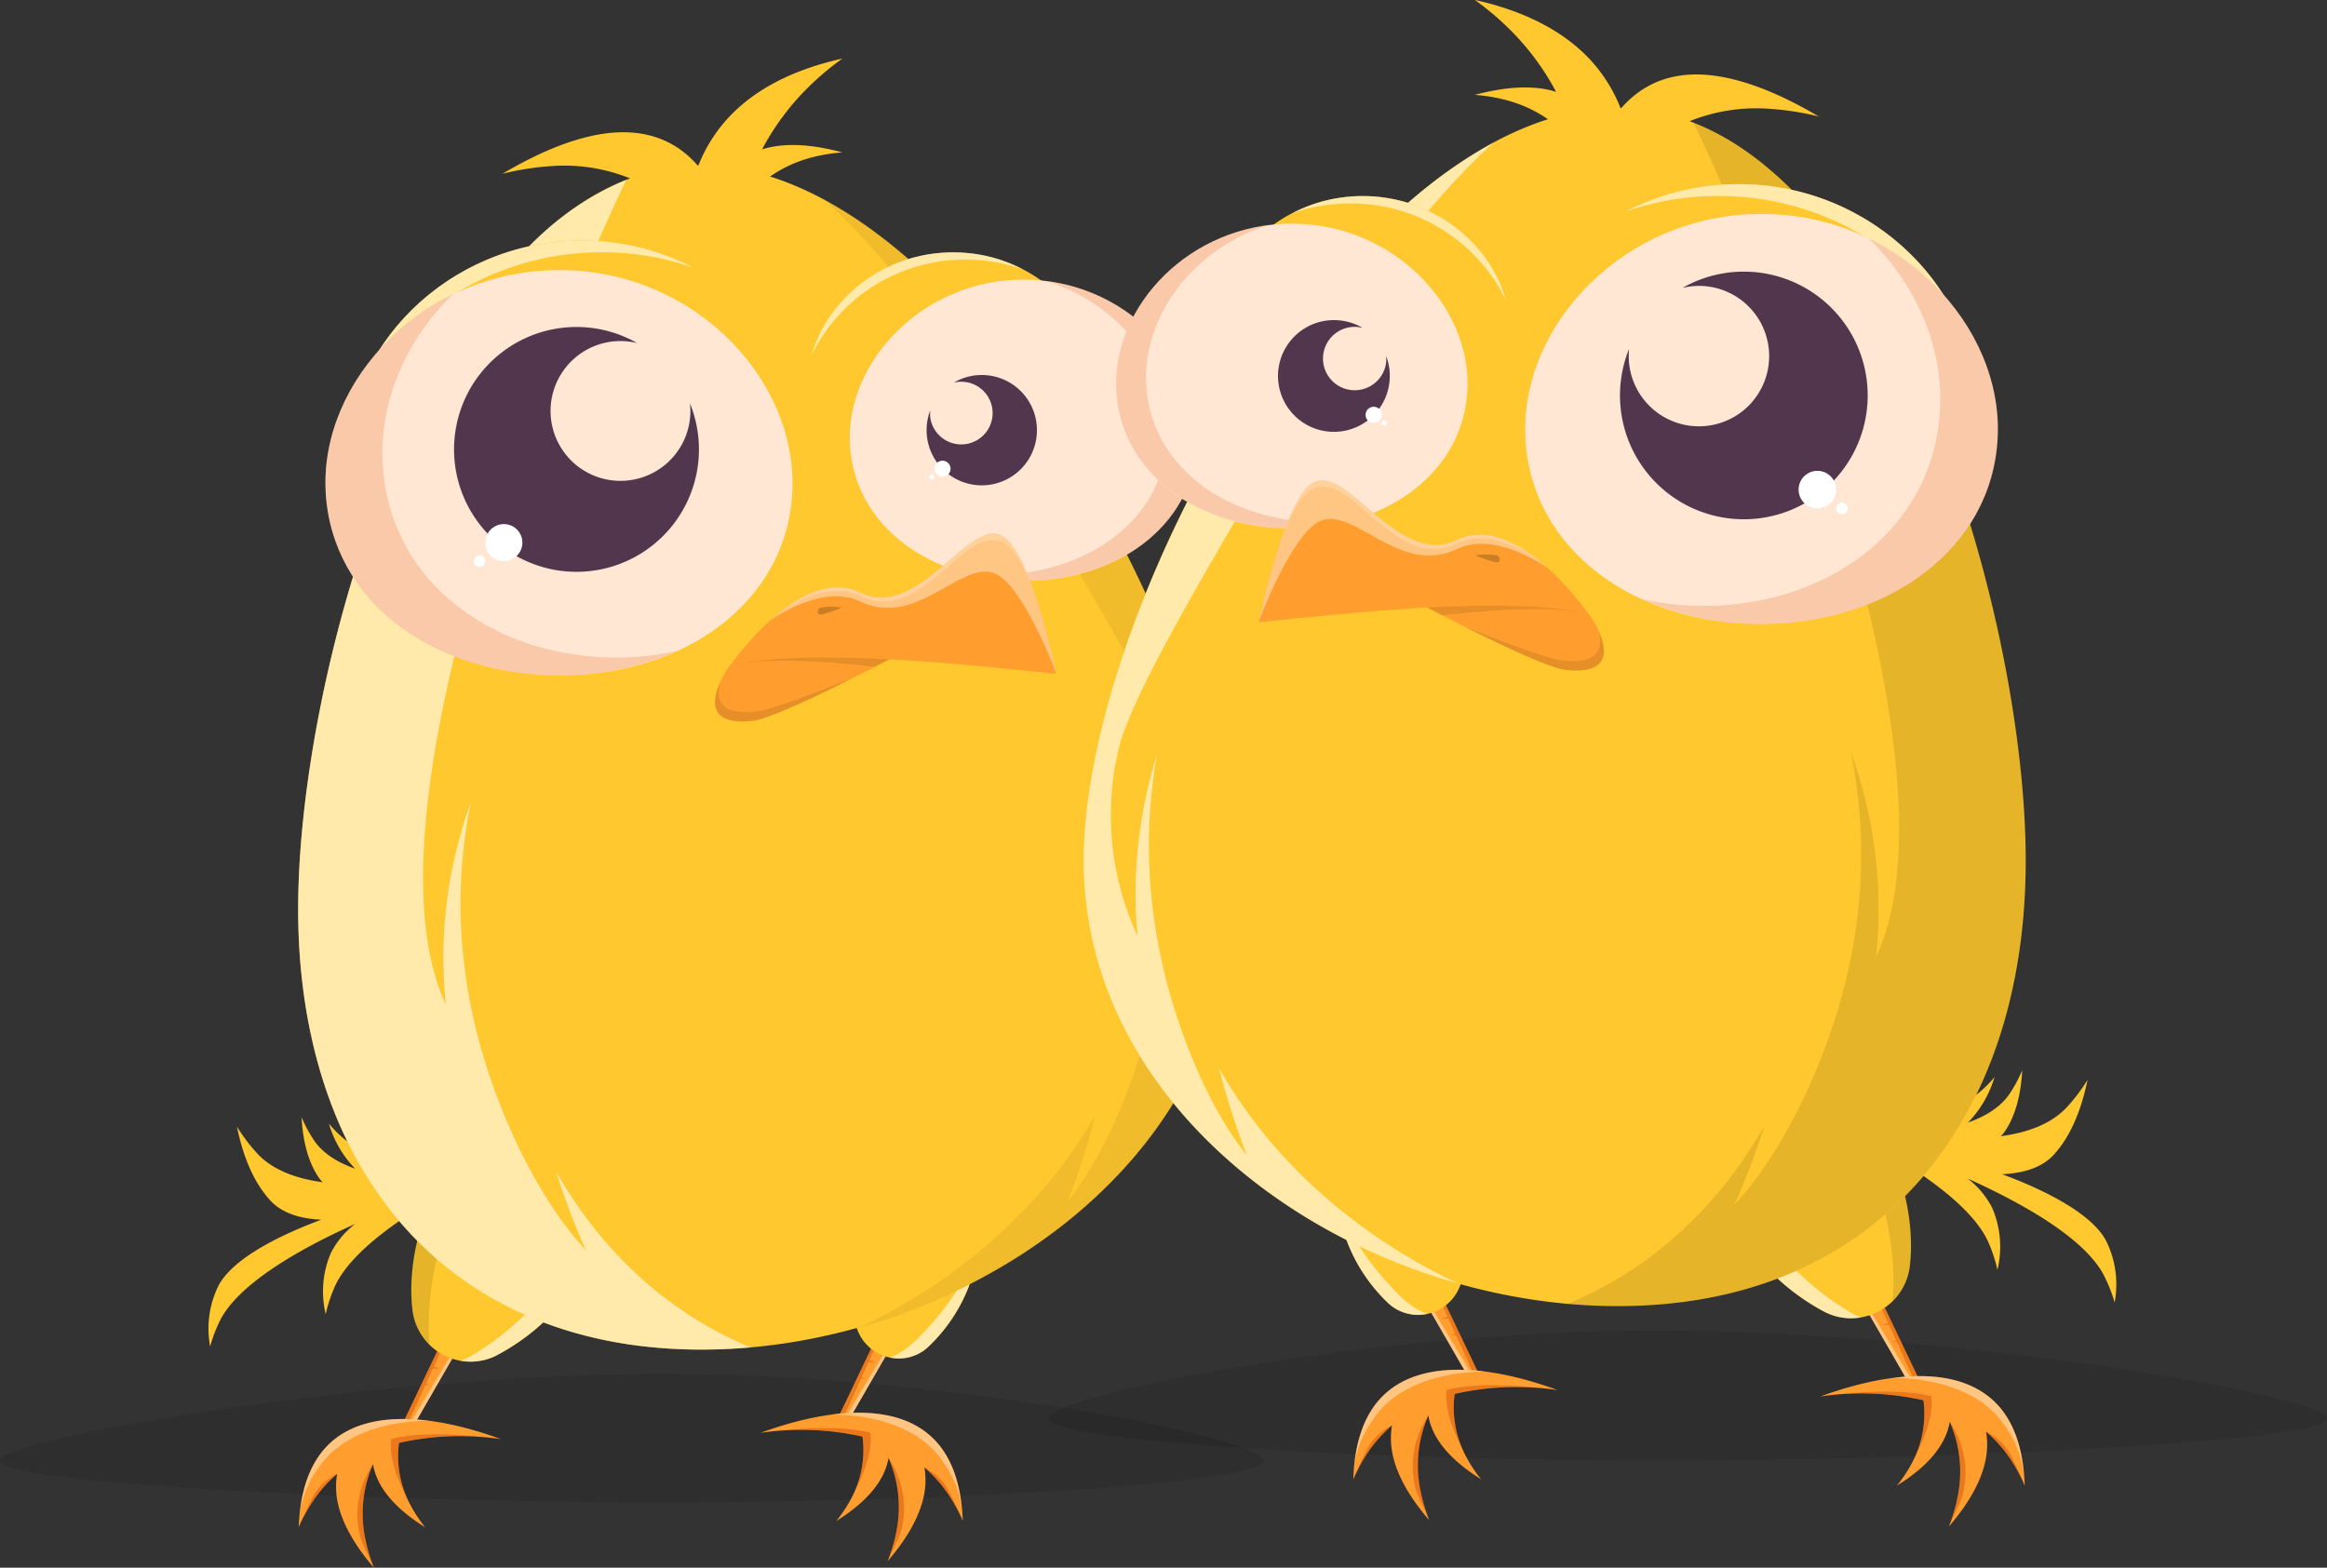 <svg xmlns="http://www.w3.org/2000/svg" xmlns:xlink="http://www.w3.org/1999/xlink" viewBox="0 0 463.91 312.61"><rect x="0" y="0" width="463.91" height="312.61" fill="#333333" stroke="none"/><defs><clipPath id="a" transform="translate(-68.04 -143.69)"><rect width="600" height="600" fill="none"/></clipPath></defs><g clip-path="url(#a)"><path d="M200.06,417.65c-56.37,0-132,12.74-132,17.33s75.65,8.3,132,8.3S320,439.56,320,435,256.42,417.65,200.06,417.65Z" transform="translate(-68.04 -143.69)" opacity="0.1"/><path d="M149.1,374.75a18.45,18.45,0,0,1-6.35-.71,9.83,9.83,0,0,1-4.19-8.05,15,15,0,0,1,.11-2.2,12.71,12.71,0,0,0-1.17,5.14,6,6,0,0,0,.92,3.12A17,17,0,0,1,136.9,371a22,22,0,0,1-3.29-3.26,21.64,21.64,0,0,0,5.23,9c-3.57-1.26-6.49-3.1-8.24-5.71a27.31,27.31,0,0,1-2.44-4.58c.25,4.73,1.29,8.86,3.35,11.94a7.66,7.66,0,0,0,.85,1.05c-5.39-.73-10-2.48-13-5.7a35,35,0,0,1-4.09-5.4c1.25,6.11,3.43,11.27,6.72,14.8,2.29,2.45,5.85,3.58,10.11,3.77-9.61,3.58-18,8.2-20.56,13.27a19.35,19.35,0,0,0-1.61,12,30.34,30.34,0,0,1,2-5.22c3.55-7,15-13.88,26.91-19.2a16.92,16.92,0,0,0-4.87,5.87,19.43,19.43,0,0,0-1,12.11,30.13,30.13,0,0,1,1.75-5.35c2.48-5.7,9.83-11.59,18.48-16.8Z" transform="translate(-68.04 -143.69)" fill="#ffc82e"/><polygon points="188.48 237.87 166.68 283.58 168.47 284.48 195.35 237.87 188.48 237.87" fill="#ff9e2e"/><polygon points="167.69 284.08 168.47 284.48 195.35 237.87 167.69 284.08" fill="#fff" opacity="0.4"/><polygon points="179.94 261.48 178.09 260.77 188.48 237.87 171.08 274.37 171.08 274.37 170.85 274.84 170.85 274.84 169.07 278.58 169.07 278.58 168.92 278.89 166.68 283.58 167.54 284.01 169.82 278.99 170.21 279.02 169.87 278.89 171.68 274.9 172.64 274.96 171.79 274.64 173.17 271.61 174.53 271.7 173.34 271.25 174.74 268.15 176.79 268.29 174.99 267.61 176.28 264.75 178.27 264.88 176.52 264.22 177.84 261.33 179.94 261.48" fill="#d04000" opacity="0.4"/><path d="M255,385.59c-6.46-2.3-14.9-.12-17.2,6.33-1.47,4.14-1,11.64,1.23,17.1a8.79,8.79,0,0,0,13.67,3.62l.3-.27a33,33,0,0,0,8.18-12.11C263.44,393.8,261.41,387.89,255,385.59Z" transform="translate(-68.04 -143.69)" fill="#ffc82e"/><path d="M250,411.56c-.17.16-.34.3-.52.45a14.45,14.45,0,0,1-4.07,2.39,8.52,8.52,0,0,0,7.26-1.76l.3-.27a33,33,0,0,0,8.18-12.11,14.9,14.9,0,0,0,.91-5A57,57,0,0,1,250,411.56Z" transform="translate(-68.04 -143.69)" fill="#fff" opacity="0.6"/><path d="M256.05,432.89c-6.8-9.9-21.77-8.82-36.38-3.48a55.63,55.63,0,0,1,20.32.75,20.43,20.43,0,0,1-2.32,12.47,27.73,27.73,0,0,1-2.9,4.36c4.16-2.59,7.37-5.54,9.11-8.82a12.66,12.66,0,0,0,1.3-3.76A24.54,24.54,0,0,1,246.76,449a32.4,32.4,0,0,1-1.76,6c3.84-4.44,6.46-9,7.28-13.32a14.94,14.94,0,0,0,.05-5.37,26.71,26.71,0,0,1,4.65,5.19,30.93,30.93,0,0,1,3,5.44C259.78,441.43,258.57,436.55,256.05,432.89Z" transform="translate(-68.04 -143.69)" fill="#ff9e2e"/><path d="M257.23,441.06a10.56,10.56,0,0,0-4.9-4.7,26.71,26.71,0,0,1,4.65,5.19,30.93,30.93,0,0,1,3,5.44C259.12,445,258,442.48,257.23,441.06Z" transform="translate(-68.04 -143.69)" fill="#d04000" opacity="0.4"/><path d="M245,455.05c.8-2,2.23-4.45,2.67-6a17.73,17.73,0,0,0-2.49-14.6A24.54,24.54,0,0,1,246.76,449,32.4,32.4,0,0,1,245,455.05Z" transform="translate(-68.04 -143.69)" fill="#d04000" opacity="0.4"/><path d="M237.67,442.63c2.19-4.13,4.41-9.1,3.87-13.25-6.08-1.54-14.55-.89-21.87,0a55.63,55.63,0,0,1,20.32.75A20.43,20.43,0,0,1,237.67,442.63Z" transform="translate(-68.04 -143.69)" fill="#d04000" opacity="0.4"/><path d="M256.05,432.89c-4.55-6.62-12.75-8.33-22.05-7.14,9.34.08,17.73,3.15,21.79,9.06,2.52,3.66,4,6.62,4.16,12.18C259.78,441.43,258.57,436.55,256.05,432.89Z" transform="translate(-68.04 -143.69)" fill="#fff" opacity="0.4"/><polygon points="101.63 239.12 79.83 284.83 81.63 285.73 108.5 239.12 101.63 239.12" fill="#ff9e2e"/><polygon points="80.84 285.34 81.63 285.73 108.5 239.12 80.84 285.34" fill="#fff" opacity="0.4"/><polygon points="93.09 262.73 91.24 262.03 101.63 239.12 84.23 275.62 84.23 275.62 84 276.09 84 276.09 82.22 279.84 82.22 279.84 82.07 280.15 79.83 284.83 80.69 285.26 82.97 280.25 83.36 280.27 83.02 280.14 84.83 276.15 85.79 276.21 84.94 275.9 86.32 272.86 87.68 272.95 86.48 272.5 87.89 269.41 89.94 269.55 88.14 268.87 89.44 266 91.42 266.14 89.67 265.48 90.98 262.59 93.09 262.73" fill="#d04000" opacity="0.4"/><path d="M131.52,434.14c6.81-9.9,21.77-8.82,36.39-3.47a55.25,55.25,0,0,0-20.33.75,20.52,20.52,0,0,0,2.33,12.47,27.82,27.82,0,0,0,2.89,4.35c-4.15-2.58-7.37-5.54-9.1-8.81a12.44,12.44,0,0,1-1.3-3.77,24.47,24.47,0,0,0-1.59,14.63,33.29,33.29,0,0,0,1.76,6c-3.83-4.44-6.46-9-7.27-13.33a14.94,14.94,0,0,1-.05-5.37,27.05,27.05,0,0,0-4.66,5.19,31.59,31.59,0,0,0-3,5.44C127.8,442.69,129,437.81,131.52,434.14Z" transform="translate(-68.04 -143.69)" fill="#ff9e2e"/><path d="M130.35,442.31a10.56,10.56,0,0,1,4.9-4.7,27.05,27.05,0,0,0-4.66,5.19,31.59,31.59,0,0,0-3,5.44C128.46,446.29,129.56,443.74,130.35,442.31Z" transform="translate(-68.04 -143.69)" fill="#d04000" opacity="0.4"/><path d="M142.57,456.31c-.79-2-2.22-4.46-2.67-6.05a17.71,17.71,0,0,1,2.5-14.6,24.47,24.47,0,0,0-1.59,14.63A33.29,33.29,0,0,0,142.57,456.31Z" transform="translate(-68.04 -143.69)" fill="#d04000" opacity="0.4"/><path d="M149.91,443.89c-2.19-4.13-4.41-9.11-3.88-13.26,6.08-1.54,14.55-.89,21.88,0a55.25,55.25,0,0,0-20.33.75A20.52,20.52,0,0,0,149.91,443.89Z" transform="translate(-68.04 -143.69)" fill="#d04000" opacity="0.4"/><path d="M127.62,448.24a20,20,0,0,1,4.16-12.18c4.07-5.91,12.45-9,21.79-9.05-9.3-1.19-17.5.51-22,7.13C129,437.81,127.8,442.69,127.62,448.24Z" transform="translate(-68.04 -143.69)" fill="#fff" opacity="0.4"/><path d="M150.25,404.77a11.67,11.67,0,0,0,16.2,9.5l.48-.23a43.72,43.72,0,0,0,14.76-12.57c5.25-7.43,4.76-15.71-2.67-21s-19-5.47-24.23,2C151.43,387.24,149.35,397,150.25,404.77Z" transform="translate(-68.04 -143.69)" fill="#ffc82e"/><path d="M159.81,383.36a17.47,17.47,0,0,1,9.09-6.54c-5.47-.52-11,1.17-14.11,5.66-3.36,4.76-5.44,14.52-4.54,22.29a11.85,11.85,0,0,0,3.43,7.07C152.8,401.72,155.5,389.46,159.81,383.36Z" transform="translate(-68.04 -143.69)" opacity="0.1"/><path d="M184,386.14a23.85,23.85,0,0,1-3.73,10.53A56.62,56.62,0,0,1,162.1,414l-.6.33c-.54.27-1.08.51-1.63.72a11.23,11.23,0,0,0,6.58-.81l.48-.23a43.72,43.72,0,0,0,14.76-12.57C185.31,396.34,186.2,390.8,184,386.14Z" transform="translate(-68.04 -143.69)" fill="#fff" opacity="0.6"/><path d="M281.72,234.77a21.46,21.46,0,0,0,5.35-13.28c.69-13.8-12.23-27.49-29-27.46a30,30,0,0,0-8.92,1.32c-8.89-7.73-18.2-13.51-27.59-16.46a25.94,25.94,0,0,1,8.09-3.75,34.28,34.28,0,0,1,6.33-1.06c-5.8-1.55-11.14-2-15.53-.75l-.49.15a51.17,51.17,0,0,1,7.67-10.8,55.24,55.24,0,0,1,8.35-7.31c-9.32,2.07-17.22,5.86-22.71,11.77a30.42,30.42,0,0,0-6,9.55h-.14c-3.93-4.52-9.29-7-16.41-6.58-6.69.42-14.41,3.44-22.51,8.23a55.34,55.34,0,0,1,9.5-1.51,35.11,35.11,0,0,1,15.94,2.43C151.26,195,127.48,278.71,127.48,325c0,51.27,29.12,87.81,80.39,87.81S313.13,376.31,313.13,325C313.13,300.27,300.52,264.81,281.72,234.77Z" transform="translate(-68.04 -143.69)" fill="#ffc82e"/><path d="M188,194a55.16,55.16,0,0,1,18.25,3.05A48,48,0,0,0,184,191.67c-22.33,0-40.41,15.09-45.28,32.91C146.66,207.42,165.43,194,188,194Z" transform="translate(-68.04 -143.69)" fill="#ffe7d4" opacity="0.2"/><path d="M187.31,191.78c2.11-4.8,4-8.93,5.6-12.23a57.28,57.28,0,0,0-19.35,13.23A49.34,49.34,0,0,1,184,191.67C185.1,191.67,186.21,191.71,187.31,191.78Zm-8.4,185.56A149.94,149.94,0,0,0,184.84,393c-11.15-12-21-34.23-23.82-53.77a100.74,100.74,0,0,1,.9-35.61q-1.47,4.07-2.58,8.34A90,90,0,0,0,156.92,344c-8.1-17.33-4.35-46.75,3.48-76.47-8.43-3.87-15.21-9.87-19.17-17.52-9,26.2-13.75,54.32-13.75,75,0,51.27,29.12,87.81,80.39,87.81,3.27,0,6.55-.15,9.82-.44C201.15,405.5,188.09,393.37,178.91,377.34Z" transform="translate(-68.04 -143.69)" fill="#fff" opacity="0.6"/><path d="M184,191.67c-26.91,0-47.65,21.93-46.54,44.09s21.82,36.69,46.54,36.76,45.47-14.47,46.54-36.76S210.88,191.62,184,191.67Z" transform="translate(-68.04 -143.69)" fill="#ffc82e"/><path d="M188,194a55.16,55.16,0,0,1,18.25,3.05A48,48,0,0,0,184,191.67c-22.33,0-40.41,15.09-45.28,32.91C146.66,207.42,165.43,194,188,194Z" transform="translate(-68.04 -143.69)" fill="#fff" opacity="0.6"/><g opacity="0.1"><path d="M286.41,366a142.86,142.86,0,0,1-5.5,17.2c8.64-10.66,16.27-30.28,18.46-47.57a101.54,101.54,0,0,0-.7-31.51q1.14,3.59,2,7.37a91.17,91.17,0,0,1,1.88,28.43,56.56,56.56,0,0,0,3.74-36.68c-3-13.23-27.48-51.74-32.77-62.25a26.35,26.35,0,0,0,8.2-6.18c18.8,30,31.41,65.5,31.41,90.27,0,40.72-34.06,72.15-73.76,83.36C258.94,399.16,275.94,384.47,286.41,366Z" transform="translate(-68.04 -143.69)" opacity="0.6"/><path d="M249.15,195.36a29.27,29.27,0,0,0-4,1.57,140.32,140.32,0,0,0-12.75-13.42A92.82,92.82,0,0,1,249.15,195.36Z" transform="translate(-68.04 -143.69)" opacity="0.6"/></g><path d="M260.57,195.48a34.52,34.52,0,0,1,11.38,1.9A30,30,0,0,0,258.08,194c-13.92,0-25.18,9.4-28.22,20.5A33.9,33.9,0,0,1,260.57,195.48Z" transform="translate(-68.04 -143.69)" fill="#fff" opacity="0.6"/><path d="M272.07,199.45c-20,0-35.42,16.3-34.59,32.78s16.22,27.27,34.59,27.32,33.8-10.76,34.6-27.32S292.08,199.42,272.07,199.45Z" transform="translate(-68.04 -143.69)" fill="#ffe7d4"/><path d="M276.5,199.72c14.72,4.38,24.95,17.78,24.27,31.28-.79,16.57-16.21,27.27-34.59,27.33a46.81,46.81,0,0,1-6.09-.43,44.11,44.11,0,0,0,12,1.65c18.38-.05,33.8-10.76,34.6-27.32C307.43,217,294.3,201.88,276.5,199.72Z" transform="translate(-68.04 -143.69)" fill="#e75400" opacity="0.2"/><path d="M179.5,197.55c-26.91,0-47.65,21.93-46.54,44.09s21.82,36.69,46.54,36.76S225,263.93,226,241.64,206.41,197.51,179.5,197.55Z" transform="translate(-68.04 -143.69)" fill="#ffe7d4"/><path d="M190.86,274.81c-24.72-.08-45.46-15.34-46.54-39-.58-12.34,4.87-24.62,14.08-33.49C142.56,210,132.17,225.78,133,241.64c1.07,22.29,21.82,36.69,46.54,36.76a57,57,0,0,0,23.44-4.89A57.47,57.47,0,0,1,190.86,274.81Z" transform="translate(-68.04 -143.69)" fill="#e75400" opacity="0.2"/><path d="M205.61,224.18c0,.46.07.92.07,1.39a13.94,13.94,0,1,1-10.62-13.47,24.41,24.41,0,1,0,10.55,12.08Z" transform="translate(-68.04 -143.69)" fill="#51364d"/><path d="M168.49,255.58a3.69,3.69,0,1,0-3.69-3.69A3.69,3.69,0,0,0,168.49,255.58Z" transform="translate(-68.04 -143.69)" fill="#fff"/><circle cx="95.6" cy="111.89" r="1.15" fill="#fff"/><path d="M258.13,220a6.18,6.18,0,0,1,.62-.12A6.25,6.25,0,1,1,253.5,227a6.7,6.7,0,0,1,0-1.48,11,11,0,1,0,4.67-5.52Z" transform="translate(-68.04 -143.69)" fill="#51364d"/><path d="M255.93,238.76a1.6,1.6,0,1,0-1.59-1.6A1.6,1.6,0,0,0,255.93,238.76Z" transform="translate(-68.04 -143.69)" fill="#fff"/><path d="M253.84,239.26a.5.5,0,0,0,.5-.5.51.51,0,0,0-.5-.5.5.5,0,0,0-.5.5A.5.5,0,0,0,253.84,239.26Z" transform="translate(-68.04 -143.69)" fill="#fff"/><path d="M213.57,276.38c-.1,0-9.07,12.57,4.53,11.05,5.85-.65,32.62-15.11,32.62-15.11S227.6,270.94,213.57,276.38Z" transform="translate(-68.04 -143.69)" fill="#ff9e2e"/><path d="M242.47,276.65c4.75-2.44,8.25-4.33,8.25-4.33s-23.12-1.38-37.15,4.06C220.11,274.85,230.87,275.37,242.47,276.65Z" transform="translate(-68.04 -143.69)" opacity="0.1"/><path d="M218.83,285.57c-7.65.86-8.15-2.73-7.12-6.05-1.7,3.62-2.74,8.93,6.39,7.91,3.11-.35,12.14-4.6,19.92-8.51C229.43,282.3,221.29,285.3,218.83,285.57Z" transform="translate(-68.04 -143.69)" opacity="0.1"/><path d="M268.49,251c-6.79-5.49-16.88,16.66-28.93,10.85s-25.92,14.61-26,14.58c16.41-3.82,48.62,0,65,1.62C278.71,277.92,273.79,255.08,268.49,251Z" transform="translate(-68.04 -143.69)" fill="#ff9e2e"/><path d="M268.49,251c-6.79-5.49-16.88,16.66-28.93,10.85-6.2-3-12.89,1-17.92,5.5,5.5-3.61,12.46-6.34,17.86-3.73,12.05,5.81,21.4-10.27,28.19-4.77,5.3,4.13,11,19.12,10.92,19.2C278.71,277.92,273.79,255.08,268.49,251Z" transform="translate(-68.04 -143.69)" fill="#fff" opacity="0.4"/><path d="M268.49,251c-6.79-5.49-16.88,16.66-28.93,10.85-5.59-2.7-11.58.25-16.39,4.19,5.17-3.54,11.27-6,16.6-3.42,12,5.81,20.58-14.66,28.29-10.74,2.52,1.28,4.81,6.11,6.6,11.27C272.91,257.8,270.73,252.7,268.49,251Z" transform="translate(-68.04 -143.69)" fill="#fff" opacity="0.2"/><path d="M231.48,264.87s-1.21,1.37.4,1.36a27.31,27.31,0,0,0,4-1.38A13.27,13.27,0,0,0,231.48,264.87Z" transform="translate(-68.04 -143.69)" opacity="0.2"/><path d="M398.42,409c57,0,133.54,12.89,133.54,17.53s-76.52,8.4-133.54,8.4-121.27-3.76-121.27-8.4S341.41,409,398.42,409Z" transform="translate(-68.04 -143.69)" opacity="0.1"/><path d="M450,365.6a18.61,18.61,0,0,0,6.42-.72,9.93,9.93,0,0,0,4.24-8.14,15.42,15.42,0,0,0-.11-2.23,12.86,12.86,0,0,1,1.18,5.2,6.1,6.1,0,0,1-.93,3.16,17.55,17.55,0,0,0,1.54-1.11,22.46,22.46,0,0,0,3.33-3.29,22.1,22.1,0,0,1-5.29,9.07c3.61-1.28,6.56-3.15,8.33-5.79a27.53,27.53,0,0,0,2.47-4.63c-.25,4.78-1.31,9-3.39,12.08a7.25,7.25,0,0,1-.86,1.06c5.45-.73,10.1-2.5,13.14-5.77a34.79,34.79,0,0,0,4.14-5.46c-1.27,6.19-3.47,11.4-6.8,15-2.31,2.47-5.91,3.62-10.23,3.81,9.72,3.61,18.21,8.29,20.8,13.42a19.57,19.57,0,0,1,1.63,12.16,30.26,30.26,0,0,0-2.07-5.28c-3.59-7.13-15.18-14-27.22-19.43a17.19,17.19,0,0,1,4.93,5.94,19.66,19.66,0,0,1,1,12.25,29.9,29.9,0,0,0-1.77-5.4c-2.51-5.77-9.94-11.73-18.69-17Z" transform="translate(-68.04 -143.69)" fill="#ffc82e"/><polygon points="273.26 228.8 295.31 275.03 293.5 275.94 266.31 228.8 273.26 228.8" fill="#ff9e2e"/><polygon points="294.3 275.54 293.5 275.94 266.31 228.8 294.3 275.54" fill="#fff" opacity="0.4"/><polygon points="281.9 252.67 283.77 251.97 273.26 228.8 290.87 265.72 290.87 265.72 291.1 266.19 291.1 266.19 292.9 269.98 292.9 269.98 293.05 270.29 295.31 275.03 294.44 275.47 292.14 270.39 291.75 270.42 292.09 270.29 290.26 266.25 289.29 266.31 290.14 265.99 288.75 262.92 287.37 263.02 288.58 262.56 287.16 259.43 285.09 259.57 286.91 258.88 285.6 255.99 283.59 256.12 285.36 255.45 284.03 252.53 281.9 252.67" fill="#d04000" opacity="0.4"/><path d="M342.89,376.56c6.53-2.32,15.07-.12,17.39,6.41,1.5,4.18,1,11.77-1.23,17.29a8.9,8.9,0,0,1-13.84,3.66l-.3-.26a33.51,33.51,0,0,1-8.27-12.26C334.31,384.87,336.36,378.89,342.89,376.56Z" transform="translate(-68.04 -143.69)" fill="#ffc82e"/><path d="M347.92,402.84l.52.45a14.53,14.53,0,0,0,4.12,2.41,8.59,8.59,0,0,1-7.35-1.78l-.3-.26a33.51,33.51,0,0,1-8.27-12.26,15,15,0,0,1-.92-5A57.74,57.74,0,0,0,347.92,402.84Z" transform="translate(-68.04 -143.69)" fill="#fff" opacity="0.6"/><path d="M341.78,424.4c6.89-10,22-8.92,36.81-3.51a55.82,55.82,0,0,0-20.56.76,20.75,20.75,0,0,0,2.35,12.61,27.88,27.88,0,0,0,2.93,4.41c-4.21-2.62-7.46-5.61-9.21-8.92a12.33,12.33,0,0,1-1.31-3.81,24.78,24.78,0,0,0-1.61,14.8,33.16,33.16,0,0,0,1.78,6.08c-3.88-4.48-6.53-9.06-7.36-13.47a15.33,15.33,0,0,1-.05-5.44,28,28,0,0,0-4.71,5.25,32,32,0,0,0-3,5.51C338,433.05,339.23,428.11,341.78,424.4Z" transform="translate(-68.04 -143.69)" fill="#ff9e2e"/><path d="M340.59,432.67a10.72,10.72,0,0,1,5-4.76,28,28,0,0,0-4.71,5.25,32,32,0,0,0-3,5.51C338.69,436.69,339.8,434.11,340.59,432.67Z" transform="translate(-68.04 -143.69)" fill="#d04000" opacity="0.4"/><path d="M353,446.82c-.8-2-2.25-4.5-2.7-6.11a17.93,17.93,0,0,1,2.53-14.77,24.78,24.78,0,0,0-1.61,14.8A33.16,33.16,0,0,0,353,446.82Z" transform="translate(-68.04 -143.69)" fill="#d04000" opacity="0.4"/><path d="M360.38,434.26c-2.21-4.18-4.46-9.21-3.92-13.41,6.15-1.55,14.72-.9,22.13,0a55.82,55.82,0,0,0-20.56.76A20.75,20.75,0,0,0,360.38,434.26Z" transform="translate(-68.04 -143.69)" fill="#d04000" opacity="0.4"/><path d="M337.84,438.67c.18-5.62,1.66-8.61,4.21-12.32,4.11-6,12.59-9.08,22-9.16-9.41-1.21-17.7.52-22.31,7.21C339.23,428.11,338,433.05,337.84,438.67Z" transform="translate(-68.04 -143.69)" fill="#fff" opacity="0.4"/><polygon points="361.11 230.06 383.16 276.3 381.35 277.21 354.16 230.06 361.11 230.06" fill="#ff9e2e"/><polygon points="382.14 276.81 381.35 277.21 354.16 230.06 382.14 276.81" fill="#fff" opacity="0.4"/><polygon points="369.75 253.94 371.63 253.23 361.11 230.06 378.72 266.99 378.72 266.99 378.94 267.46 378.94 267.46 380.75 271.25 380.75 271.25 380.9 271.56 383.16 276.3 382.29 276.74 379.99 271.66 379.6 271.69 379.94 271.56 378.11 267.52 377.14 267.58 377.99 267.26 376.6 264.19 375.22 264.29 376.43 263.83 375.01 260.7 372.94 260.84 374.76 260.15 373.45 257.25 371.44 257.39 373.21 256.72 371.88 253.8 369.75 253.94" fill="#d04000" opacity="0.4"/><path d="M467.75,425.67c-6.89-10-22-8.92-36.81-3.51a55.82,55.82,0,0,1,20.56.76,20.75,20.75,0,0,1-2.35,12.61,27.36,27.36,0,0,1-2.93,4.4c4.21-2.61,7.46-5.6,9.21-8.91a12.63,12.63,0,0,0,1.32-3.81,24.86,24.86,0,0,1,1.6,14.8,32.39,32.39,0,0,1-1.78,6.08c3.88-4.49,6.53-9.06,7.36-13.48a15.27,15.27,0,0,0,.05-5.43,27,27,0,0,1,4.71,5.25,31.6,31.6,0,0,1,3,5.5C471.51,434.32,470.3,429.38,467.75,425.67Z" transform="translate(-68.04 -143.69)" fill="#ff9e2e"/><path d="M468.94,433.94a10.72,10.72,0,0,0-5-4.76,27,27,0,0,1,4.71,5.25,31.6,31.6,0,0,1,3,5.5C470.85,438,469.73,435.38,468.94,433.94Z" transform="translate(-68.04 -143.69)" fill="#d04000" opacity="0.4"/><path d="M456.57,448.09c.81-2,2.25-4.5,2.7-6.11a18,18,0,0,0-2.52-14.77,24.86,24.86,0,0,1,1.6,14.8A32.39,32.39,0,0,1,456.57,448.09Z" transform="translate(-68.04 -143.69)" fill="#d04000" opacity="0.4"/><path d="M449.15,435.53c2.21-4.18,4.46-9.21,3.92-13.41-6.15-1.55-14.72-.9-22.13,0a55.82,55.82,0,0,1,20.56.76A20.75,20.75,0,0,1,449.15,435.53Z" transform="translate(-68.04 -143.69)" fill="#d04000" opacity="0.4"/><path d="M467.75,425.67c-4.61-6.69-12.9-8.42-22.31-7.21,9.45.07,17.93,3.18,22,9.16a20.19,20.19,0,0,1,4.21,12.31C471.51,434.32,470.3,429.38,467.75,425.67Z" transform="translate(-68.04 -143.69)" fill="#fff" opacity="0.4"/><path d="M448.8,396a11.79,11.79,0,0,1-16.38,9.6l-.48-.22A44.5,44.5,0,0,1,417,392.63c-5.3-7.52-4.82-15.89,2.7-21.19s19.21-5.54,24.51,2C447.61,378.23,449.71,388.1,448.8,396Z" transform="translate(-68.04 -143.69)" fill="#ffc82e"/><path d="M439.14,374.31a17.72,17.72,0,0,0-9.2-6.62c5.54-.52,11.07,1.19,14.27,5.73,3.4,4.81,5.5,14.68,4.59,22.55a12,12,0,0,1-3.47,7.14C446.23,392.88,443.49,380.48,439.14,374.31Z" transform="translate(-68.04 -143.69)" opacity="0.1"/><path d="M414.71,377.12a24,24,0,0,0,3.77,10.65,57.29,57.29,0,0,0,18.34,17.56l.61.33a15.06,15.06,0,0,0,1.65.73,11.26,11.26,0,0,1-6.66-.82l-.48-.22A44.5,44.5,0,0,1,417,392.63C413.34,387.44,412.44,381.84,414.71,377.12Z" transform="translate(-68.04 -143.69)" fill="#fff" opacity="0.6"/><path d="M315.82,224a21.71,21.71,0,0,1-5.41-13.43c-.7-14,12.37-27.81,29.33-27.79a30.66,30.66,0,0,1,9,1.35c9-7.82,18.4-13.67,27.9-16.66a26.16,26.16,0,0,0-8.18-3.78,34.21,34.21,0,0,0-6.4-1.08c5.87-1.57,11.27-2,15.7-.76l.5.15a51.61,51.61,0,0,0-7.76-10.92,56,56,0,0,0-8.44-7.4c9.43,2.09,17.42,5.93,23,11.91a30.94,30.94,0,0,1,6.05,9.66h.14c4-4.57,9.4-7.11,16.59-6.66,6.78.43,14.58,3.48,22.78,8.33A55.81,55.81,0,0,0,421,165.4a35.58,35.58,0,0,0-16.12,2.46c42.9,15.89,67,100.6,67,147.46,0,51.85-29.46,88.82-81.32,88.82s-106.47-37-106.47-88.82C284.05,290.26,296.8,254.39,315.82,224Z" transform="translate(-68.04 -143.69)" fill="#ffc82e"/><path d="M410.64,182.78a55.64,55.64,0,0,0-18.46,3.08,48.67,48.67,0,0,1,22.51-5.45c22.6,0,40.88,15.27,45.81,33.29C452.43,196.34,433.45,182.74,410.64,182.78Z" transform="translate(-68.04 -143.69)" fill="#ffe7d4" opacity="0.2"/><path d="M414.69,180.41a49.19,49.19,0,0,1,10.54,1.13,57.93,57.93,0,0,0-19.58-13.38c1.61,3.33,3.53,7.51,5.66,12.37C412.43,180.45,413.56,180.41,414.69,180.41ZM380.58,403.69q5,.45,9.94.45c51.86,0,81.32-37,81.32-88.82,0-20.91-4.79-49.36-13.91-75.86-4,7.74-10.86,13.81-19.4,17.73,7.93,30.06,11.72,59.81,3.53,77.34A91.39,91.39,0,0,0,439.61,302q-1.12-4.32-2.61-8.43a101.85,101.85,0,0,1,.91,36c-2.85,19.77-12.81,42.2-24.1,54.38a152.41,152.41,0,0,0,6-15.79C410.52,384.44,397.32,396.71,380.58,403.69Z" transform="translate(-68.04 -143.69)" opacity="0.1"/><path d="M414.69,180.41c27.23,0,48.2,22.18,47.08,44.6s-22.07,37.11-47.08,37.18-46-14.64-47.07-37.18S387.47,180.37,414.69,180.41Z" transform="translate(-68.04 -143.69)" fill="#ffc82e"/><path d="M410.64,182.78a55.64,55.64,0,0,0-18.46,3.08,48.67,48.67,0,0,1,22.51-5.45c22.6,0,40.88,15.27,45.81,33.29C452.43,196.34,433.45,182.74,410.64,182.78Z" transform="translate(-68.04 -143.69)" fill="#fff" opacity="0.6"/><path d="M311.08,356.71a146,146,0,0,0,5.56,17.39C307.9,363.33,300.18,343.48,298,326a102.67,102.67,0,0,1,.71-31.88q-1.15,3.63-2,7.46a92,92,0,0,0-1.9,28.75A57.25,57.25,0,0,1,291,293.23c3-13.39,27.8-52.34,33.14-63a26.32,26.32,0,0,1-8.28-6.24c-19,30.39-31.78,66.25-31.78,91.31,0,41.18,34.45,73,74.61,84.31C338.87,390.29,321.66,375.43,311.08,356.71Z" transform="translate(-68.04 -143.69)" fill="#fff" opacity="0.6"/><path d="M348.76,184.14a30,30,0,0,1,4.08,1.59,144.89,144.89,0,0,1,12.9-13.58A94.52,94.52,0,0,0,348.76,184.14Z" transform="translate(-68.04 -143.69)" fill="#fff" opacity="0.6"/><path d="M337.21,184.27a34.73,34.73,0,0,0-11.5,1.92,30.2,30.2,0,0,1,14-3.39c14.07,0,25.47,9.51,28.54,20.73A34.29,34.29,0,0,0,337.21,184.27Z" transform="translate(-68.04 -143.69)" fill="#fff" opacity="0.6"/><path d="M325.58,188.29c20.23,0,35.82,16.48,35,33.15s-16.4,27.58-35,27.64-34.19-10.89-35-27.64S305.34,188.25,325.58,188.29Z" transform="translate(-68.04 -143.69)" fill="#ffe7d4"/><path d="M321.1,188.55c-14.89,4.44-25.23,18-24.55,31.64.8,16.76,16.4,27.59,35,27.65a47.89,47.89,0,0,0,6.16-.43,45.48,45.48,0,0,1-12.12,1.67c-18.59-.06-34.19-10.89-35-27.64C289.82,206,303.09,190.74,321.1,188.55Z" transform="translate(-68.04 -143.69)" fill="#e75400" opacity="0.2"/><path d="M419.22,186.36c27.22-.05,48.19,22.18,47.07,44.6s-22.07,37.11-47.07,37.18-46-14.64-47.08-37.18S392,186.31,419.22,186.36Z" transform="translate(-68.04 -143.69)" fill="#ffe7d4"/><path d="M407.72,264.51c25-.08,46-15.52,47.08-39.41.59-12.48-4.92-24.9-14.24-33.88,16,7.76,26.54,23.7,25.73,39.74-1.08,22.54-22.07,37.11-47.07,37.18a57.66,57.66,0,0,1-23.72-4.95A57.56,57.56,0,0,0,407.72,264.51Z" transform="translate(-68.04 -143.69)" fill="#e75400" opacity="0.2"/><path d="M392.81,213.3a13,13,0,0,0-.07,1.4,14,14,0,1,0,14-14,14.23,14.23,0,0,0-3.28.4,24.69,24.69,0,1,1-10.67,12.22Z" transform="translate(-68.04 -143.69)" fill="#51364d"/><path d="M430.35,245.06a3.74,3.74,0,1,1,3.74-3.74A3.73,3.73,0,0,1,430.35,245.06Z" transform="translate(-68.04 -143.69)" fill="#fff"/><circle cx="367.21" cy="101.37" r="1.16" fill="#fff"/><path d="M339.68,209.07l-.62-.13a6.32,6.32,0,1,0,5.3,7.2,5.73,5.73,0,0,0,0-1.49,11,11,0,0,1,.62,5.68,11.14,11.14,0,1,1-9.34-12.68A11,11,0,0,1,339.68,209.07Z" transform="translate(-68.04 -143.69)" fill="#51364d"/><circle cx="273.86" cy="82.73" r="1.62" fill="#fff"/><path d="M344,228.55a.51.51,0,1,1,.51-.51A.51.51,0,0,1,344,228.55Z" transform="translate(-68.04 -143.69)" fill="#fff"/><path d="M384.76,266.09c.09.05,9.17,12.72-4.58,11.18-5.92-.66-33-15.28-33-15.28S370.56,260.59,384.76,266.09Z" transform="translate(-68.04 -143.69)" fill="#ff9e2e"/><path d="M355.52,266.37c-4.8-2.47-8.34-4.38-8.34-4.38s23.38-1.4,37.58,4.1C378.14,264.55,367.26,265.08,355.52,266.37Z" transform="translate(-68.04 -143.69)" opacity="0.1"/><path d="M379.44,275.4c7.73.86,8.24-2.77,7.19-6.12,1.72,3.65,2.78,9-6.45,8-3.15-.35-12.29-4.65-20.16-8.61C368.71,272.08,376.94,275.12,379.44,275.4Z" transform="translate(-68.04 -143.69)" opacity="0.1"/><path d="M329.21,240.37c6.86-5.55,17.07,16.85,29.26,11s26.22,14.79,26.29,14.75c-16.61-3.86-49.19,0-65.79,1.65C318.87,267.66,323.84,244.55,329.21,240.37Z" transform="translate(-68.04 -143.69)" fill="#ff9e2e"/><path d="M329.21,240.37c6.86-5.55,17.07,16.85,29.26,11,6.27-3,13,1,18.13,5.58-5.57-3.66-12.61-6.42-18.07-3.78-12.19,5.88-21.65-10.38-28.52-4.83-5.36,4.18-11.14,19.35-11,19.43C318.87,267.66,323.84,244.55,329.21,240.37Z" transform="translate(-68.04 -143.69)" fill="#fff" opacity="0.4"/><path d="M323,252.67c1.82-5.23,4.13-10.11,6.68-11.41,7.79-4,16.43,16.74,28.62,10.87,5.38-2.6,11.56-.12,16.79,3.45-4.87-4-10.93-7-16.58-4.24-12.19,5.88-22.4-16.52-29.26-11C326.94,242.14,324.74,247.3,323,252.67Z" transform="translate(-68.04 -143.69)" fill="#fff" opacity="0.2"/><path d="M366.63,254.46s1.23,1.38-.4,1.37a27.77,27.77,0,0,1-4.06-1.4A13.06,13.06,0,0,1,366.63,254.46Z" transform="translate(-68.04 -143.69)" opacity="0.2"/></g></svg>